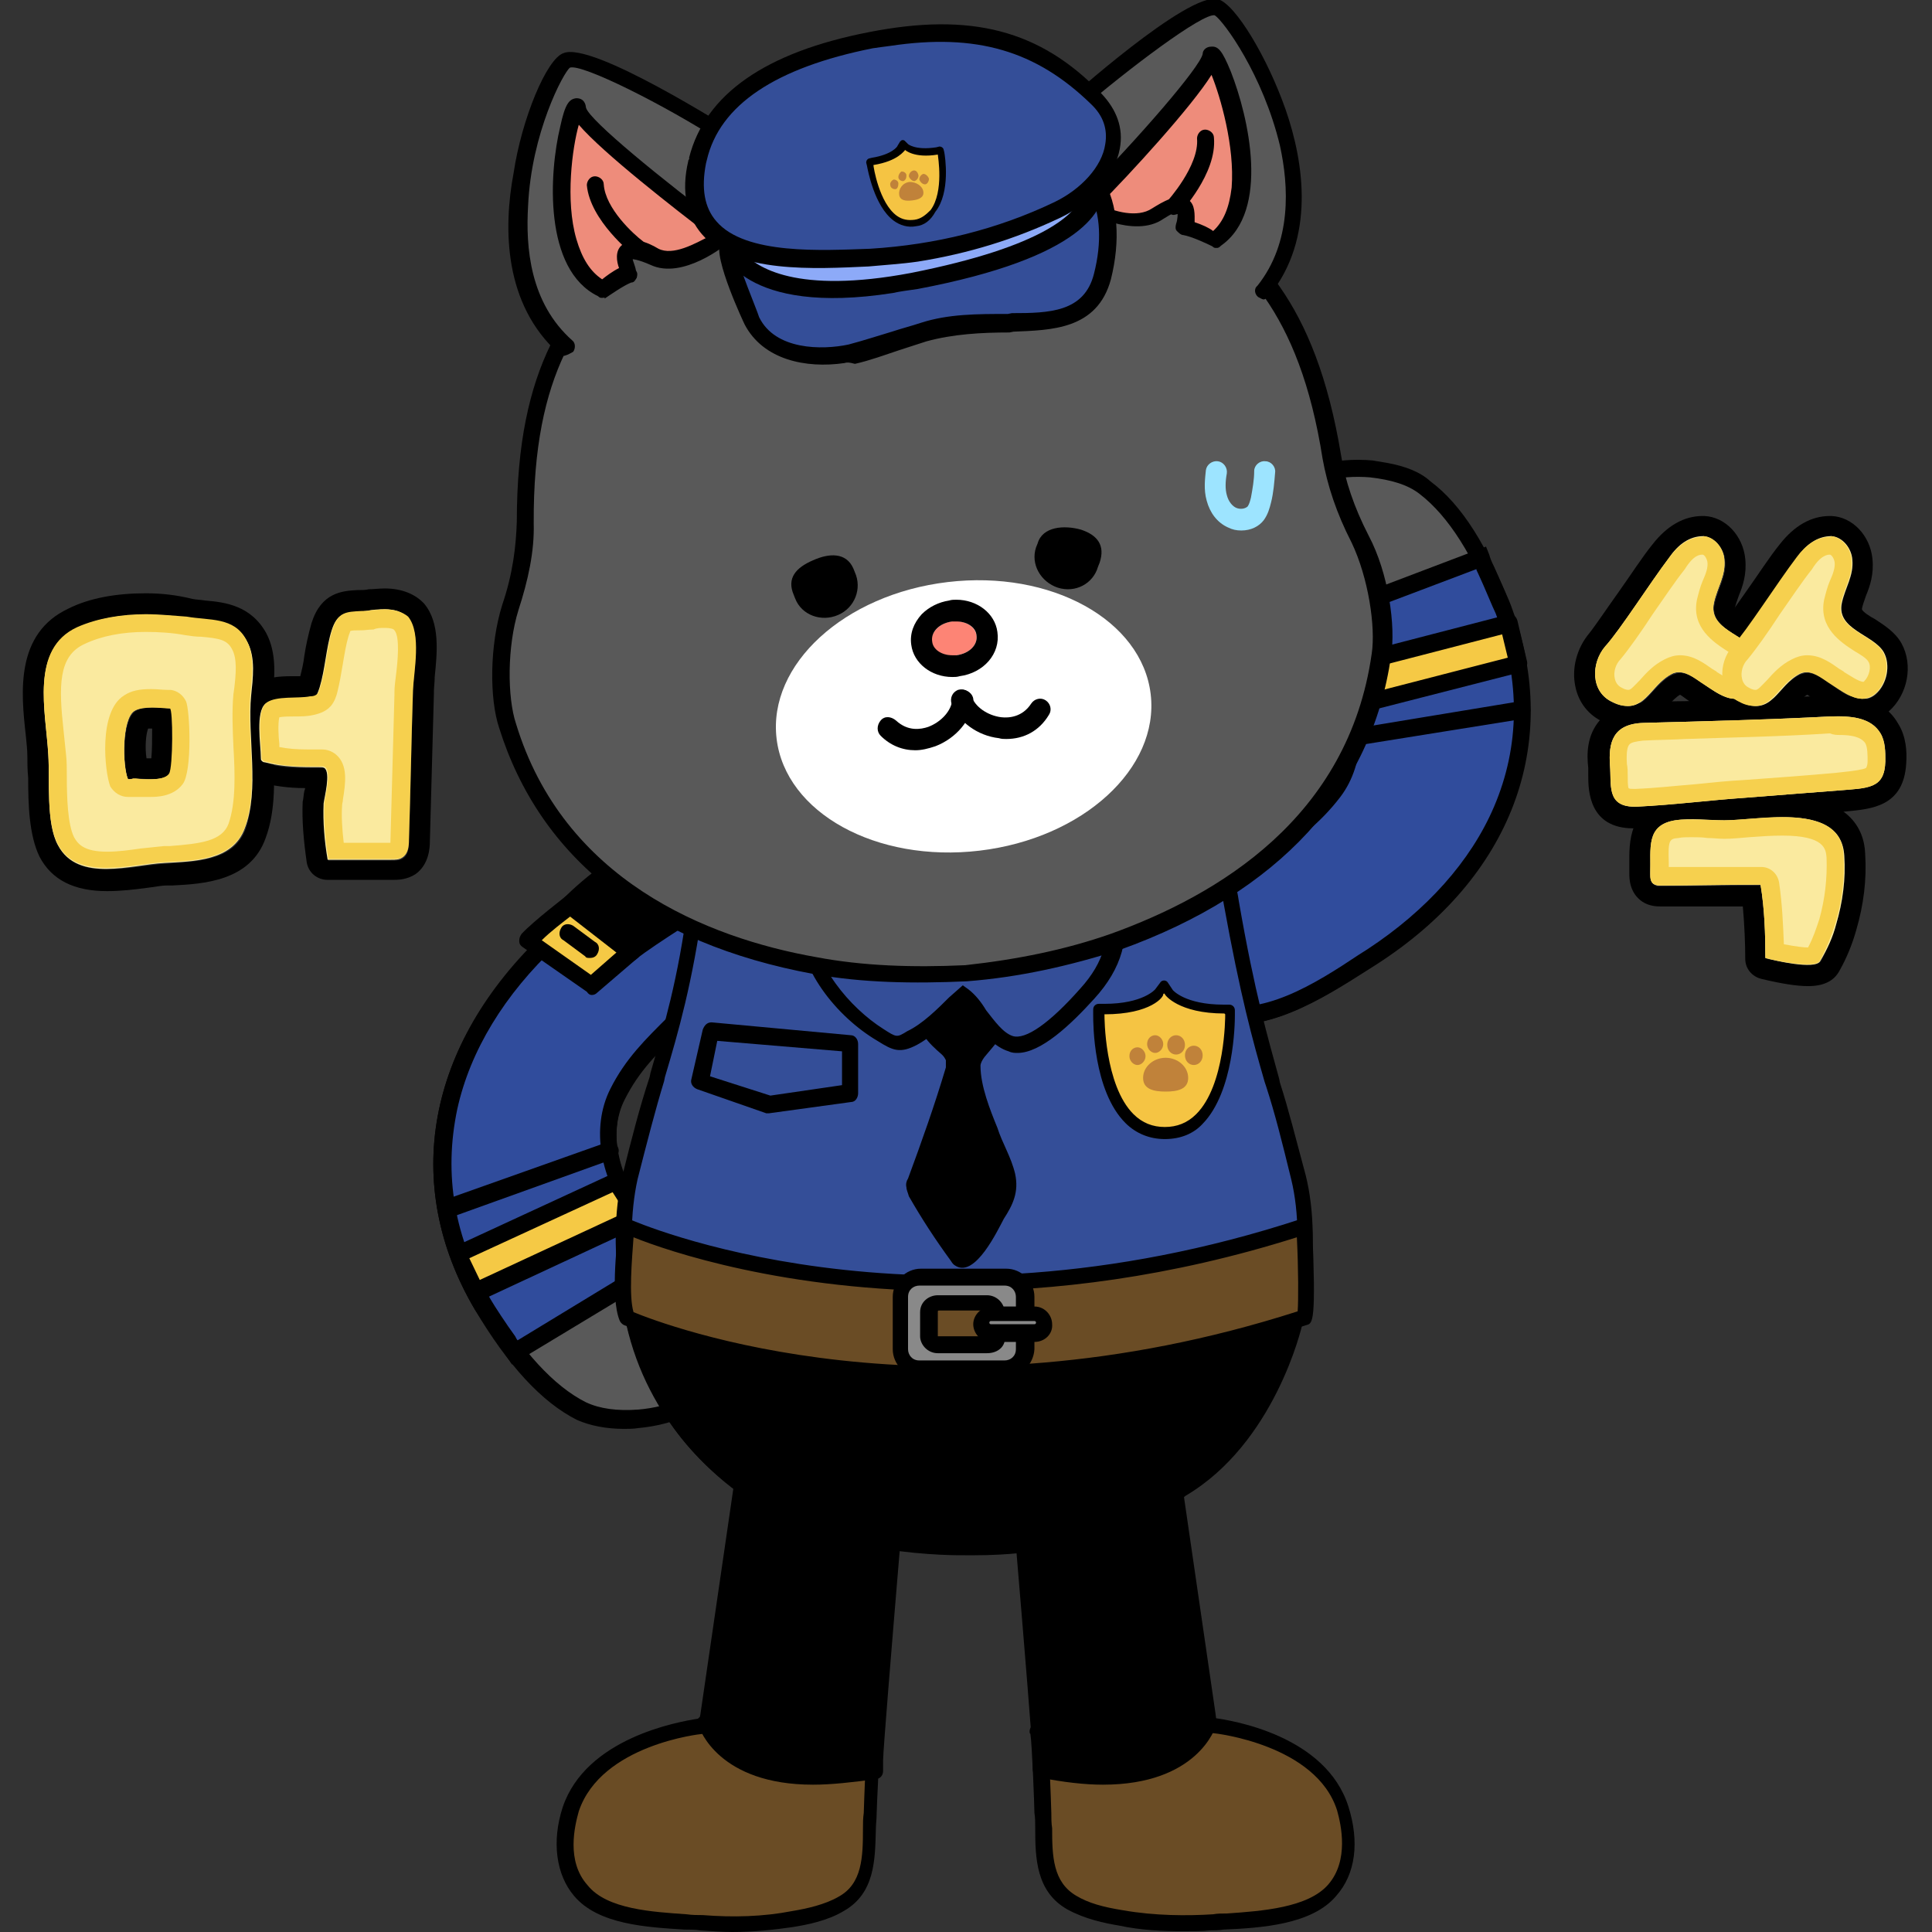 <?xml version="1.0" encoding="utf-8"?>
<!-- Generator: Adobe Illustrator 26.5.0, SVG Export Plug-In . SVG Version: 6.00 Build 0)  -->
<svg version="1.1" id="레이어_5" xmlns="http://www.w3.org/2000/svg" xmlns:xlink="http://www.w3.org/1999/xlink" x="0px"
	 y="0px" viewBox="0 0 240 240" style="enable-background:new 0 0 240 240;" xml:space="preserve">
<rect x="0" y="0" width="240" height="240" fill="#333333" stroke="none"/>
<g>
	<g>
		<path style="fill:#595959;" d="M89.2,106.8c-0.7-0.2-1.5-0.3-2.4-0.5c-7.1-0.9-13.7,5.9-18.5,10.4c-12.6,11.8-18.2,28.6-8.3,45.3
			c3,4.9,7.2,10.7,12.3,13.3c2.1,1.1,4.7,1.3,7.1,1.1c4.4-0.4,9.2-2.4,10.6-6.3c1.1-3-0.3-6.3-2.1-9c-2.4-3.6-5.8-6.5-8.5-10
			c-3.4-4.3-5-10.3-2.6-15.1c2.4-4.8,5.7-7.3,9.5-11.3c3.2-3.4,6.9-6.1,8-10.7C95.3,109.8,92.8,107.7,89.2,106.8z"/>
		<path d="M77.5,177.5c0.6,0,1.2,0,1.8-0.1c4.5-0.4,9.9-2.4,11.5-7c1.3-3.7-0.5-7.5-2.2-10c-1.5-2.1-3.2-4-4.9-5.9
			c-1.3-1.3-2.5-2.7-3.6-4.2c-3.5-4.5-4.5-10-2.5-13.9c1.8-3.6,4.1-5.8,6.8-8.4c0.8-0.8,1.6-1.6,2.6-2.6c0.6-0.7,1.3-1.3,1.8-1.8
			c2.6-2.6,5.4-5.3,6.4-9.3c1.1-4.3-0.9-7.4-5.7-8.6c-0.8-0.2-1.6-0.3-2.5-0.5c-7.2-0.9-13.7,5.3-18.5,9.8l-0.9,0.9
			C53,129.7,49.8,147.1,59,162.7c4.1,6.9,8.3,11.5,12.7,13.7C73.3,177.1,75.3,177.5,77.5,177.5z M85.6,107.4c0.4,0,0.7,0,1.1,0.1
			c0.8,0.1,1.6,0.3,2.2,0.4l0,0c4.8,1.3,4.7,4,4.2,5.9c-0.9,3.4-3.3,5.7-5.8,8.2c-0.7,0.6-1.3,1.3-1.9,1.9c-0.9,0.9-1.7,1.7-2.5,2.5
			c-2.8,2.8-5.3,5.2-7.2,9c-2.4,4.8-1.3,11.2,2.7,16.3c1.2,1.5,2.4,2.9,3.8,4.3c1.6,1.8,3.4,3.6,4.7,5.6c1.5,2.1,3,5.2,2,8
			c-1.3,3.6-5.9,5.2-9.6,5.5c-2.6,0.2-4.8-0.1-6.5-0.9c-4-2-8-6.4-11.8-12.8c-4.6-7.7-5.9-15.6-4.2-23.7c1.6-7.3,5.9-14.3,12.3-20.3
			l0.9-0.9C74.3,112.5,79.8,107.4,85.6,107.4z"/>
	</g>
	<g>
		<path style="fill:#304C9C;" d="M63.9,167.9c-0.7-1.1-3.4-4.8-4-5.9c-9.9-16.8-4.3-33.5,8.3-45.3c4.9-4.6,11.4-11.3,18.5-10.4
			c0.9,0.1,1.6,0.3,2.4,0.5c3.6,0.9,6.1,3,4.9,7.3c-1.2,4.6-4.8,7.3-8,10.7c-3.8,4-7.1,6.5-9.5,11.3s-0.8,10.8,2.6,15.1
			c1.3,1.7,2.8,3.3,4.4,4.9L63.9,167.9z"/>
		<path d="M63.6,169.5l21.7-13.1l-1.6-1.7c-1.3-1.3-2.5-2.7-3.6-4.2c-3.5-4.5-4.5-10-2.5-13.9c1.8-3.6,4.1-5.8,6.8-8.4
			c0.8-0.8,1.6-1.6,2.6-2.6c0.6-0.7,1.3-1.3,1.8-1.8c2.6-2.6,5.4-5.3,6.4-9.3c1.1-4.3-0.9-7.4-5.7-8.6c-0.8-0.2-1.6-0.3-2.5-0.5
			c-7.2-0.9-13.7,5.3-18.5,9.8l-0.9,0.9C53,129.7,49.8,147.1,59,162.7c0.5,0.8,2,3,3.1,4.6c0.4,0.5,0.7,1,0.9,1.3L63.6,169.5z
			 M81.9,155.8l-17.6,10.7c-0.1-0.1-0.2-0.3-0.3-0.5c-1.1-1.5-2.6-3.8-3-4.5c-4.6-7.7-5.9-15.6-4.2-23.7c1.6-7.3,5.9-14.3,12.3-20.3
			l0.9-0.9c4.7-4.5,10.6-10,16.8-9.2c0.8,0.1,1.6,0.3,2.2,0.4c4.8,1.3,4.7,4,4.2,5.9c-0.9,3.4-3.3,5.7-5.8,8.2
			c-0.7,0.6-1.3,1.3-1.9,1.9c-0.9,0.9-1.7,1.7-2.5,2.5c-2.8,2.8-5.3,5.2-7.2,9c-2.4,4.8-1.3,11.2,2.7,16.3
			C79.5,153.2,80.7,154.5,81.9,155.8z"/>
	</g>
	<g>
		<line style="fill:none;" x1="55.4" y1="150.3" x2="75.7" y2="143.1"/>
		<path d="M55.4,151.4c0.1,0,0.3,0,0.4-0.1l20.3-7.3c0.6-0.2,0.9-0.9,0.7-1.4c-0.2-0.6-0.9-0.9-1.4-0.7l-20.3,7.2
			c-0.6,0.2-0.9,0.9-0.7,1.4C54.5,151.1,55,151.4,55.4,151.4z"/>
	</g>
	<g>
		<g>
			<path style="fill:#F5C945;" d="M70.8,112.4c0,0-3.8,2.9-5.3,4.6l7.9,5.5l4.9-4.2L70.8,112.4z"/>
			<path d="M73.5,123.6c0.3,0,0.5-0.1,0.7-0.3l4.9-4.2c0.3-0.2,0.4-0.5,0.4-0.9s-0.2-0.7-0.4-0.9l-7.6-5.9c-0.4-0.3-0.9-0.3-1.3,0
				c-0.1,0.1-3.9,3-5.4,4.6c-0.2,0.3-0.3,0.5-0.3,0.9s0.2,0.6,0.5,0.8l7.9,5.5C73.1,123.5,73.3,123.6,73.5,123.6z M76.6,118.3
				l-3.2,2.8l-6.1-4.3c1.1-1.1,2.7-2.3,3.6-3L76.6,118.3z"/>
		</g>
		<g>
			<line style="fill:none;" x1="70.6" y1="116" x2="73.3" y2="117.9"/>
			<path d="M73.3,119c0.3,0,0.7-0.1,0.9-0.5c0.3-0.5,0.3-1.2-0.3-1.5l-2.7-2c-0.5-0.3-1.2-0.3-1.5,0.3c-0.3,0.5-0.3,1.2,0.3,1.5
				l2.7,2C72.8,119,73,119,73.3,119z"/>
		</g>
		<g>
			<path d="M70.8,112.4c0,0,5.9-6.1,10.5-6.8l7.3,5.9c0,0-8.2,5-10.3,6.8L70.8,112.4z"/>
			<path d="M78.4,119.4c0.3,0,0.5-0.1,0.7-0.3c1.9-1.6,10-6.6,10.1-6.7c0.3-0.2,0.5-0.5,0.5-0.9s-0.1-0.7-0.4-0.9l-7.3-5.9
				c-0.3-0.2-0.5-0.3-0.9-0.2c-4.9,0.8-10.9,6.9-11.1,7.1c-0.2,0.2-0.3,0.5-0.3,0.9s0.2,0.6,0.4,0.8l7.6,5.9
				C77.9,119.3,78.2,119.4,78.4,119.4z M86.7,111.4c-2.2,1.3-6.3,4-8.4,5.5l-5.9-4.6c1.7-1.6,5.4-4.8,8.5-5.5L86.7,111.4z"/>
		</g>
	</g>
	<g>
		<polygon style="fill:#F5C945;" points="57,155.8 76.6,146.7 79.2,151.1 59.1,160.5 		"/>
		<path d="M59.1,161.7c0.1,0,0.3-0.1,0.5-0.1l20.2-9.4c0.3-0.1,0.5-0.4,0.6-0.7c0.1-0.3,0.1-0.6-0.1-0.9l-2.6-4.4
			c-0.3-0.5-0.9-0.7-1.4-0.5l-19.7,9.1c-0.5,0.3-0.8,0.9-0.5,1.5l2.1,4.8c0.1,0.3,0.3,0.5,0.6,0.6C58.8,161.6,59,161.7,59.1,161.7z
			 M77.7,150.6l-18.1,8.4l-1.3-2.7l17.8-8.2L77.7,150.6z"/>
	</g>
</g>
<g>
	<g>
		<path style="fill:#595959;" d="M148,124.9c0.7,0.3,1.4,0.6,2.3,0.9c6.9,2.1,14.5-3.3,20.1-6.9c14.5-9.3,23.1-24.8,16.4-43.1
			c-2-5.4-5.1-11.8-9.7-15.3c-1.9-1.4-4.4-2.1-6.8-2.3c-4.4-0.4-9.5,0.7-11.5,4.2c-1.6,2.8-0.9,6.3,0.4,9.3
			c1.8,3.9,4.5,7.5,6.6,11.3c2.5,4.8,3.1,11-0.2,15.3c-3.2,4.3-7,6.2-11.4,9.4c-3.8,2.7-7.8,4.7-9.8,9.1
			C142.6,120.8,144.6,123.3,148,124.9z"/>
		<path d="M172.3,57.5c-0.6-0.1-1.2-0.2-1.8-0.3c-4.5-0.4-10.2,0.6-12.6,4.8c-1.9,3.4-0.8,7.4,0.4,10.2c1,2.3,2.4,4.5,3.7,6.7
			c1,1.5,2,3.1,2.8,4.7c2.6,5,2.6,10.6-0.1,14.1c-2.4,3.2-5.1,5-8.2,7.1c-0.9,0.6-1.9,1.3-3,2.1c-0.7,0.5-1.5,1-2.2,1.5
			c-3.1,2.1-6.3,4.2-8,8c-1.9,4-0.4,7.4,4.1,9.5c0.7,0.3,1.5,0.6,2.4,0.9c6.9,2.1,14.5-2.8,20-6.3l1.1-0.7
			c16.8-10.8,23-27.4,16.8-44.3c-2.8-7.5-6.1-12.8-10-15.7C176.4,58.6,174.5,57.9,172.3,57.5z M151.7,125c-0.4-0.1-0.7-0.1-1.1-0.3
			c-0.8-0.2-1.5-0.5-2.1-0.8l0,0c-4.5-2.1-3.9-4.7-3-6.6c1.5-3.2,4.3-5,7.2-7.1c0.8-0.5,1.5-1,2.2-1.5c1-0.8,2-1.4,2.9-2
			c3.3-2.2,6.1-4.2,8.7-7.6c3.2-4.2,3.3-10.7,0.3-16.5c-0.9-1.7-1.9-3.3-2.9-4.9c-1.3-2.1-2.7-4.2-3.6-6.4c-1-2.3-2-5.7-0.5-8.3
			c1.9-3.3,6.8-4,10.4-3.7c2.6,0.3,4.7,0.9,6.2,2.1c3.5,2.7,6.7,7.7,9.3,14.7c3.1,8.4,3,16.5-0.2,24c-2.9,6.8-8.4,12.9-15.7,17.7
			l-1.1,0.7C163.7,121.9,157.3,126,151.7,125z"/>
	</g>
	<g>
		<path style="fill:#304C9C;" d="M184,69.3c0.5,1.2,2.4,5.3,2.8,6.5c6.7,18.3-1.9,33.7-16.4,43.1c-5.6,3.7-13.3,9-20.1,6.9
			c-0.8-0.3-1.6-0.6-2.3-0.9c-3.4-1.6-5.4-4.1-3.5-8c2-4.3,6.1-6.3,9.8-9.1c4.4-3.2,8.2-5.1,11.4-9.4c3.2-4.3,2.7-10.5,0.2-15.3
			c-1-1.9-2.2-3.8-3.4-5.6L184,69.3z"/>
		<path d="M184.6,67.9l-23.7,9l1.2,2c1,1.5,2,3.1,2.8,4.7c2.6,5,2.6,10.6-0.1,14.1c-2.4,3.2-5.1,5-8.2,7.1c-0.9,0.6-1.9,1.3-3,2.1
			c-0.7,0.5-1.5,1-2.2,1.5c-3.1,2.1-6.3,4.2-8,8c-1.9,4-0.4,7.4,4.1,9.5c0.7,0.3,1.5,0.6,2.4,0.9c6.9,2.1,14.5-2.8,20-6.3l1.1-0.7
			c16.8-10.8,23-27.4,16.8-44.3c-0.3-0.9-1.4-3.3-2.2-5.1c-0.3-0.6-0.5-1.1-0.6-1.5L184.6,67.9z M164.1,78l19.3-7.3
			c0,0.1,0.1,0.3,0.2,0.5c0.8,1.7,1.8,4.2,2.2,5c3.1,8.4,3,16.5-0.2,24c-2.9,6.8-8.4,12.9-15.7,17.7l-1.1,0.7
			c-5.4,3.6-12.2,7.9-18.2,6c-0.8-0.2-1.5-0.5-2.1-0.8c-4.5-2.1-3.9-4.7-3-6.6c1.5-3.2,4.3-5,7.2-7.1c0.8-0.5,1.5-1,2.2-1.5
			c1-0.8,2-1.4,2.9-2c3.3-2.2,6.1-4.2,8.7-7.6c3.2-4.2,3.3-10.7,0.3-16.5C166,81,165.1,79.5,164.1,78z"/>
	</g>
	<g>
		<line style="fill:none;" x1="189.1" y1="88.2" x2="167.9" y2="91.6"/>
		<path d="M189.3,87.1c-0.1,0-0.3,0-0.4,0l-21.2,3.5c-0.6,0.1-1,0.7-0.9,1.2c0.1,0.6,0.7,1,1.2,0.9l21.2-3.4c0.6-0.1,1-0.7,0.9-1.2
			C190.1,87.6,189.7,87.2,189.3,87.1z"/>
	</g>
	<g>
		<polygon style="fill:#F5C945;" points="188.6,82.5 167.6,87.9 165.9,83.1 187.4,77.5 		"/>
		<path d="M187.6,76.4c-0.1,0-0.3,0-0.5,0L165.5,82c-0.3,0.1-0.5,0.3-0.7,0.5c-0.1,0.2-0.2,0.6,0,0.9l1.7,4.8
			c0.2,0.5,0.8,0.8,1.3,0.7l21.1-5.4c0.6-0.2,0.9-0.8,0.8-1.3l-1.2-5.1c-0.1-0.3-0.2-0.5-0.5-0.7C187.8,76.5,187.7,76.4,187.6,76.4z
			 M167.3,83.8l19.3-5l0.7,2.9l-19,4.9L167.3,83.8z"/>
	</g>
</g>
<g>
	<g>
		<path style="fill:#344E98;" d="M122,90.1c-9.1,0-17.6,1.3-17.6,1.3c-0.2,0-15.7,5.1-17.9,20.8c-1.4,10.3-3.2,16-4.9,22
			c-1.1,3.5-2.1,7.3-3.3,12.2c-1.9,8.4-0.5,21.8,7.1,31.6c7.3,9.2,19,14,34.4,14s27.1-4.7,34.4-14c7.7-9.8,9.2-23.2,7.1-31.6
			c-1.3-4.9-2.1-8.2-3.2-11.5c-1.6-5.4-3.2-10.6-5.2-22.7c-2.2-15.5-17.4-20.8-17.6-20.8C131.3,90.5,126.6,90.1,122,90.1z"/>
		<path d="M119.8,192.9c-15.8,0-27.6-4.8-35.2-14.3c-7.9-10-9.3-23.9-7.3-32.5c1.2-4.8,2.2-8.7,3.4-12.3l0.1-0.5
			c1.7-5.9,3.4-11.4,4.7-21.3c2.3-15.8,17.2-21.1,18.8-21.6l0,0c0.1,0,8.7-1.3,17.7-1.3c5.1,0,9.7,0.5,13.5,1.3l0,0
			c2.1,0.5,16.2,6.7,18.4,21.6c2,11.5,3.6,16.9,5,22l0.1,0.5c1.1,3.4,1.9,6.7,3.2,11.5c2.1,8.4,0.7,22.2-7.3,32.5
			C147.4,188,135.6,192.9,119.8,192.9z M104.6,92.3c-0.7,0.3-15,5.3-17.2,19.9c-1.4,10-3.1,15.9-4.8,21.6l-0.1,0.5
			c-1.1,3.6-2.1,7.5-3.3,12.2c-1.8,8.1-0.5,21.2,7,30.7c7.1,9,18.5,13.6,33.6,13.6c15.2,0,26.5-4.6,33.6-13.6c7.3-9.3,9-22.5,7-30.7
			c-1.2-4.9-2-8.1-3.1-11.5l-0.2-0.6c-1.5-5.2-3-10.6-5.1-22.2c-2.1-14.6-16.4-19.8-16.9-20c-3.6-0.8-8.1-1.2-13.1-1.2
			C113.5,91.1,105.3,92.2,104.6,92.3z"/>
	</g>
	<g>
		<path d="M78.7,164.3c0,0,19.2,7.5,43,6.6c0,0,16.6-0.7,24.3-2.8c0,0,14-3.2,15-3.8c0,0-3.3,14.5-14.1,20.8c0,0-9.6,7.5-26.9,7.1
			c0,0-16.8,0.3-26.9-7C92.9,185.1,81.7,178.2,78.7,164.3z"/>
		<path d="M121.1,193.2c-0.4,0-0.8,0-1.2,0c-0.7,0-17.2,0.3-27.4-7.2l-0.1-0.1c-3.5-2.4-11.9-9.3-14.6-21.4l-0.4-1.8l1.7,0.7
			c0.2,0.1,19.3,7.4,42.6,6.5c0.1,0,16.6-0.7,24-2.8c5.6-1.3,13.9-3.2,14.7-3.7l2-1.4l-0.6,2.4c-0.1,0.6-3.5,14.9-14.5,21.4
			C146.5,186.5,137.3,193.2,121.1,193.2z M119.9,191.2c16.7,0.3,26.2-6.9,26.3-6.9l0.1-0.1c8.1-4.7,11.9-14.4,13.1-18.3
			c-3.4,1-10,2.5-13.3,3.2c-7.7,2.1-23.8,2.8-24.4,2.8c-19.6,0.7-36.3-4.3-41.6-6.1c2.9,10.7,10.8,16.8,13.3,18.5
			c0.1,0.1,0.1,0.1,0.2,0.1l0,0C103.4,191.5,119.7,191.2,119.9,191.2z"/>
	</g>
</g>
<g>
	<g>
		<path style="fill:#6A4C25;" d="M162.1,163.8c-49,15.9-84.1,0-84.1,0c-1.3-2.8,0-11.3,0-11.3s35.1,16,84.1,0
			C162.1,152.4,162.6,163.6,162.1,163.8z"/>
		<path d="M118.3,171.7c-6.5,0-12.1-0.5-16.8-1.1c-14.8-2-23.6-5.9-24-6c-0.2-0.1-0.4-0.3-0.5-0.5c-1.3-3-0.2-11-0.1-11.9
			c0.1-0.3,0.3-0.6,0.5-0.7c0.3-0.1,0.6-0.1,0.9,0c0.3,0.1,35.3,15.7,83.4-0.1c0.3-0.1,0.6-0.1,0.9,0.1c0.3,0.2,0.4,0.5,0.4,0.8
			c0.5,11.9,0.1,12.1-0.7,12.3l0,0C145.6,170.1,130.6,171.7,118.3,171.7z M78.7,163c3.9,1.6,37.3,14.4,82.5-0.1
			c0.1-1.3,0.1-5.3-0.1-9.2c-15.8,5-30.3,6.7-42.5,6.7c-21.1,0-35.7-5-39.9-6.7C78.5,156.5,78.1,161,78.7,163z M162.1,163.8
			L162.1,163.8L162.1,163.8z"/>
	</g>
	<g>
		<path style="fill:#898989;" d="M125,158.7h-10.6c-1.3,0-2.4,1.1-2.4,2.4v6.5c0,1.3,1.1,2.4,2.4,2.4H125c1.3,0,2.4-1.1,2.4-2.4
			v-6.5C127.4,159.7,126.3,158.7,125,158.7z M124.1,165.8c0,0.7-0.5,1.1-1.3,1.1h-6.1c-0.7,0-1.3-0.5-1.3-1.1v-3
			c0-0.7,0.5-1.1,1.3-1.1h6.1c0.7,0,1.3,0.5,1.3,1.1V165.8z"/>
		<path d="M125,171.1h-10.6c-1.9,0-3.5-1.6-3.5-3.5v-6.5c0-1.9,1.6-3.5,3.5-3.5H125c1.9,0,3.5,1.6,3.5,3.5v6.5
			C128.4,169.5,126.8,171.1,125,171.1z M114.2,159.7c-0.7,0-1.4,0.5-1.4,1.4v6.5c0,0.7,0.5,1.4,1.4,1.4h10.6c0.7,0,1.4-0.5,1.4-1.4
			v-6.5c0-0.7-0.5-1.4-1.4-1.4H114.2L114.2,159.7z M122.6,168.1h-6.1c-1.3,0-2.2-1.1-2.2-2.1v-3c0-1.3,1.1-2.1,2.2-2.1h6.1
			c1.3,0,2.2,1.1,2.2,2.1v3C125,167.1,124.1,168.1,122.6,168.1z M116.7,162.8c-0.2,0-0.2,0-0.2,0.2v3h0.2h6.1c0.2,0,0.2,0,0.2-0.2
			v-3h-0.2H116.7z"/>
	</g>
	<g>
		<path style="fill:#898989;" d="M128.5,165.7h-5.4c-0.7,0-1.3-0.5-1.3-1.3l0,0c0-0.7,0.5-1.3,1.3-1.3h5.4c0.7,0,1.3,0.5,1.3,1.3
			l0,0C129.8,165.1,129.3,165.7,128.5,165.7z"/>
		<path d="M128.5,166.7h-5.4c-1.3,0-2.2-1.1-2.2-2.2c0-1.2,1.1-2.2,2.2-2.2h5.4c1.3,0,2.2,1.1,2.2,2.2
			C130.8,165.7,129.8,166.7,128.5,166.7z M123.1,164.1c-0.2,0-0.2,0.2-0.2,0.2c0,0.2,0.2,0.2,0.2,0.2h5.4c0.2,0,0.2-0.2,0.2-0.2
			c0-0.2-0.2-0.2-0.2-0.2H123.1z"/>
	</g>
</g>
<g>
	<path d="M117,131c0.2,0.2,0.3,0.3,0.5,0.7c0,0.3,0,0.5,0,0.9c-1.4,4.7-3,9.2-4.7,13.8c-0.2,0.3-0.3,0.7-0.2,1.1
		c0,0.3,0.2,0.7,0.3,1.1c1.6,2.8,3.3,5.4,5.2,8c0.2,0.3,0.3,0.5,0.7,0.7c2.4,1.3,5.1-4.4,5.9-5.9c1.1-1.7,1.9-3.3,1.4-5.6
		c-0.5-2.1-1.6-3.8-2.2-5.7c-0.9-2.2-2.1-5.2-2.1-7.7c0-0.3,0.2-0.7,0.5-1.1c0.9-1.1,1.9-2.1,2.4-3.3c0.5-1.3,1.1-2.8,0.5-4
		c-1.3-3.3-5.7-3.3-7.9-1.1c-0.9,0.9-1.7,2.1-2.4,3.2C113.5,127.9,115.4,129.6,117,131z"/>
	<g>
		<path style="fill:#344E98;" d="M100.2,114.3c0,5.6,4.7,11.3,9.2,14c1.7,1.1,2.1,1.4,4,0.5c2.2-1.1,4.6-3.3,6.3-5.1
			c1.9,1.4,3.7,5.2,5.9,5.9c3.2,0.9,7.7-4.4,9.4-6.3c2.6-3,4.4-6.6,3.2-10.6c-2.8-8-11.9-11.3-19.7-11c-5.7,0.3-13.1,2.8-16.6,7.5
			C100.8,110.8,100.2,112.5,100.2,114.3z"/>
		<path d="M126.4,130.8c-0.3,0-0.7,0-1.1-0.2c-1.7-0.5-3.2-2.2-4.4-3.8c-0.5-0.5-0.9-1.3-1.3-1.6c-1.6,1.6-3.7,3.5-5.7,4.6
			c-2.1,1.1-3,0.7-4.9-0.5c-5.1-3-10-9.1-9.8-15l0,0c0-2.1,0.7-4,1.9-5.7c3.7-5.1,11.3-7.5,17.3-7.9c8.2-0.3,17.8,3.2,20.8,11.7
			c1.3,3.8,0.2,7.9-3.3,11.7C133,127.3,129.3,130.8,126.4,130.8z M119.6,122.4l0.7,0.5c0.9,0.7,1.6,1.6,2.2,2.6
			c1.1,1.4,2.1,2.8,3.3,3.2c1.6,0.5,4.6-1.6,8.4-5.9c3-3.3,3.8-6.6,2.8-9.6c-2.6-7.5-11.2-10.5-18.7-10.1c-5.4,0.2-12.4,2.4-15.7,7
			c-1.1,1.4-1.4,2.8-1.6,4.6c0,5.1,4.6,10.5,8.7,13.1c1.7,1.1,1.7,1.1,3,0.3c1.9-0.9,3.8-2.8,5.2-4.2L119.6,122.4z"/>
	</g>
</g>
<g>
	<g>
		<path style="fill:#595959;" d="M168.7,67.1c-1.6-3.2-3-6.6-3.5-10.2c-3.1-19.3-10.8-25.7-19.1-31.4c-10.7-7.4-26-5.7-32.1-4.6
			c-1.4,0.3-2.6,0.4-4,0.3c-6.1,0.2-21.5,0.7-30.9,9.6c-7.3,6.9-13.9,14.5-13.8,34.1c0,3.7-0.7,7.2-1.8,10.7
			c-1.5,4.7-1.4,11.2-0.4,14.6c5.4,17.4,20.3,26.6,38.3,29.8c6,1.1,12.4,1.5,18.6,1c6.2-0.7,12.4-1.9,18.2-3.9
			c17.2-6.1,30.4-17.5,33-35.6C171.8,77.8,170.8,71.4,168.7,67.1z"/>
		<path d="M120.1,121.9c-6.6,0.3-13,0.2-19-0.9c-20.6-3.8-34-14.3-39.1-30.6c-1.2-3.6-1.2-10.2,0.4-15.3c1.3-3.8,1.7-7.2,1.8-10.3
			c0-19.6,6.4-27.3,14.2-34.8c6.8-6.5,17.4-9.8,31.8-10.1c1.2-0.1,2.6-0.2,3.8-0.3c14-2,25.2-0.4,33,4.9
			c8.9,6.1,16.4,12.7,19.6,32.1c0.5,3.1,1.6,6.4,3.4,9.9c2.5,4.7,3.4,11.3,2.8,15c-2.4,16.8-13.9,29.4-33.7,36.5
			C132.8,120,126.6,121.4,120.1,121.9z M104.5,22.5c-11,0.9-19.3,4-24.8,9.1C72.2,38.8,66.2,46.1,66.3,65c0.1,3.5-0.7,7.1-1.9,10.8
			C63,80.3,63,86.6,64.1,89.9c5.9,19.4,23.7,26.6,37.3,29c5.8,1.1,12,1.3,18.5,1c6.4-0.7,12.4-1.9,18.1-3.9
			c13.3-4.8,29.5-14.4,32.4-34.8c0.5-3.3-0.4-9.4-2.5-13.8l0,0c-1.9-3.7-3-7.1-3.6-10.4c-2.9-18.5-10.2-24.9-18.6-30.7
			c-7.2-5-17.9-6.4-31.3-4.5c-1.4,0.3-2.7,0.4-4.1,0.3C108,22.3,106.2,22.4,104.5,22.5z"/>
	</g>
	<g>
		<path style="fill:#595959;" d="M101.8,25.9c0,0-7-5.9-11.8-8.9S72.4,6.5,70,7.6c-2.4,1.1-12.2,24.6-0.1,35.6"/>
		<path d="M70.1,44.2c-0.3,0-0.5-0.2-0.7-0.3c-6.8-6.1-6.9-15.5-5.6-22.4c1-6.7,4.1-14.2,6.2-14.9c3.6-1.5,20.7,9.5,20.9,9.5
			c4.8,3.1,11.6,8.7,11.8,9c0.4,0.3,0.4,1,0.1,1.4s-1,0.4-1.4,0.1c0,0-7-5.9-11.6-8.9c-7.3-4.7-17.5-9.8-19-9.3
			c-0.8,0.6-4.8,8.1-5.2,17.2c-0.3,5.1,0.2,12,5.5,16.7c0.4,0.3,0.4,1,0.1,1.4C70.5,44.1,70.4,44.1,70.1,44.2z"/>
	</g>
	<g>
		<path style="fill:#EE8C7B;" d="M89.8,29.1c0,0-17.3-13-18.1-15.7c-0.7-2.7-5.5,18.3,3.1,22.3c0,0,2.1-1.6,3.5-2c0,0-2.3-4.7,3-2.2
			C85,33.4,89.8,29.1,89.8,29.1z"/>
		<path d="M74.8,37c-0.2,0-0.3,0-0.5-0.2c-6.8-3.3-6.1-15.3-4.7-21.1c0.6-2.8,1.1-3.4,2-3.5c0.5,0,1.1,0.2,1.2,1.2
			c0.5,1.6,9.3,8.8,17.7,15.1c0.2,0.2,0.4,0.5,0.4,0.8c0,0.3-0.1,0.7-0.5,0.9c-0.2,0.2-5.6,4.6-9.6,2.7c-1.6-0.7-2.2-0.7-2.2-0.7
			c0,0.2,0.3,0.8,0.4,1.4c0.2,0.3,0.2,0.5,0.1,0.9c-0.2,0.3-0.3,0.6-0.7,0.6c-1,0.4-2.7,1.6-3.3,2C75.2,36.9,75,37,74.8,37z
			 M71.9,15.5c-0.8,2.8-1.7,9.4-0.3,14.2c0.7,2.4,1.7,4,3.2,5c0.5-0.4,1.3-1,2.1-1.4c-0.3-0.8-0.5-2.1,0.3-2.8
			c1.2-1.2,3.1-0.5,4.6,0.4c1.8,0.9,4.5-0.6,6.4-1.6C83.8,25.9,75,19.1,71.9,15.5z"/>
	</g>
	<g>
		<path style="fill:#EE8C7B;" d="M79.3,31c0,0-5-4-5.3-8"/>
		<path d="M79.4,32c-0.2,0-0.5-0.2-0.7-0.3c-0.2-0.2-5.4-4.3-5.8-8.7c0-0.5,0.4-1.1,1-1.1c0.5,0,1.1,0.4,1.1,1
			c0.2,3,3.7,6.2,4.9,7.1c0.4,0.3,0.6,1,0.1,1.4C79.9,31.9,79.7,32,79.4,32z"/>
	</g>
	<g>
		<path style="fill:#595959;" d="M122.7,24.2c0,0,5.9-7,10.2-10.6s15.8-13.2,18.3-12.5s16,22.3,5.8,35.1"/>
		<path d="M157,37.2c-0.2,0-0.5-0.2-0.7-0.3c-0.4-0.3-0.6-1-0.1-1.4c4.3-5.4,3.9-12.4,2.8-17.4c-2.1-8.8-7-15.5-8.1-16.2
			c-1.5-0.3-10.7,6.6-17.2,12.2c-4.1,3.6-10,10.4-10,10.6c-0.3,0.4-1,0.4-1.4,0.1c-0.4-0.3-0.4-1-0.1-1.4c0.3-0.4,6.1-7,10.2-10.8
			c0,0,15.2-13.7,18.9-12.7c2.2,0.6,6.2,7.4,8.4,13.7c2.3,6.6,3.7,16-2,23.1C157.5,37,157.1,37.2,157,37.2z"/>
	</g>
	<g>
		<path style="fill:#EE8C7B;" d="M135,25.5c0,0,15-15.6,15.3-18.4c0.3-2.8,8.4,17.2,0.6,22.5c0,0-2.3-1.2-3.8-1.4c0,0,1.5-5-3.3-1.7
			C140.6,28.9,135,25.5,135,25.5z"/>
		<path d="M151.1,30.8c-0.2,0-0.3,0-0.5-0.2c-0.6-0.3-2.5-1.2-3.6-1.4c-0.3,0-0.6-0.3-0.8-0.5s-0.2-0.5-0.1-0.9
			c0.2-0.5,0.2-1.3,0.2-1.6c0,0-0.7,0.3-1.8,1c-3.6,2.5-9.7-0.9-9.9-1.1c-0.2-0.2-0.4-0.5-0.6-0.8c-0.2-0.3,0.1-0.7,0.3-0.9
			c7.3-7.4,14.8-16.1,15.1-17.7c0-0.5,0.5-0.9,1-0.9c0.9-0.1,1.4,0.4,2.5,3.1c2.2,5.6,4.9,17.3-1.2,21.6
			C151.4,30.8,151.3,30.8,151.1,30.8z M148.4,27.6c0.9,0.3,1.8,0.7,2.3,1.1c1.3-1.2,2-2.9,2.3-5.4c0.4-5.1-1.4-11.3-2.5-14
			c-2.5,4-10.2,12.4-13.9,16.1c1.8,0.9,4.7,1.7,6.5,0.5c1.3-0.8,3.2-2,4.5-1.1C148.5,25.4,148.4,26.7,148.4,27.6z"/>
	</g>
	<g>
		<path style="fill:#EE8C7B;" d="M145.8,25.6c0,0,4.3-4.7,4-8.7"/>
		<path d="M145.8,26.7c-0.3,0-0.5-0.2-0.7-0.3c-0.4-0.3-0.4-1-0.1-1.4c0,0,4-4.4,3.7-7.8c0-0.5,0.4-1.1,1-1.1l0,0
			c0.5,0,1.1,0.4,1.1,1c0.4,4.5-4.2,9.3-4.3,9.5C146.4,26.5,146,26.7,145.8,26.7z"/>
	</g>
	<g>
		<path style="fill:#595959;" d="M120.3,27c3.2,0.5,8.8-6.3,4.3-9.8c-4.4-3.5-7.6,3.9-7.6,3.9s0.6-10-6.1-9
			c-6.7,1.1-3.7,8.7-3.7,8.7s-1.4-4.3-5.2-3.4c-7.4,1.9-4.3,9.8,1.4,11.1"/>
		<path d="M103.7,29.6c-0.2,0-0.2,0-0.3,0c-3.8-1-6.6-4.2-6.8-7.5c0.1-1.3,0.5-4.4,5.2-5.6c1.4-0.3,2.6,0,3.6,0.6
			c0.1-1.1,0.2-2.1,0.8-3c0.9-1.5,2.5-2.4,4.5-2.8c1.9-0.4,3.5,0,4.7,1.2c1.5,1.3,2.2,3.5,2.6,5.4c0.8-0.9,2-1.9,3.3-2.4
			c1-0.3,2.4-0.2,4.1,1.1c2,1.6,2.6,4.2,1.6,6.7c-1.2,2.7-4.1,5.2-6.6,4.9c-0.5-0.2-0.9-0.7-0.8-1.2c0.2-0.5,0.7-0.9,1.2-0.8
			c1.3,0.2,3.4-1.3,4.4-3.7c0.6-1.3,0.8-2.8-0.9-4.3c-0.8-0.7-1.7-0.9-2.3-0.7c-1.7,0.5-3.3,3-3.7,4.1c-0.2,0.5-0.7,0.8-1.2,0.6
			c-0.5-0.2-0.9-0.7-0.8-1.2c0.1-1.4-0.1-5.4-2-7.2c-0.8-0.7-1.7-0.9-3-0.6c-1.4,0.3-2.4,0.7-3,1.8c-0.9,1.7-0.4,4.1,0.1,5.2
			c0,0.2,0,0.2,0.2,0.3c0.2,0.5-0.1,1.1-0.6,1.3c-0.5,0.2-1.1-0.1-1.3-0.6l0-0.2c-0.3-0.7-1.5-3.2-3.7-2.5c-2.4,0.5-3.7,1.9-3.6,3.6
			c0,2.1,2,4.7,5,5.4c0.5,0.2,0.9,0.7,0.8,1.3C104.5,29.2,104,29.5,103.7,29.6z"/>
	</g>
	
		<ellipse transform="matrix(0.993 -0.118 0.118 0.993 -9.658 14.737)" style="fill:#FFFFFF;" cx="119.7" cy="89" rx="23.4" ry="16.8"/>
	<g>
		<path style="fill-rule:evenodd;clip-rule:evenodd;fill:#FD8475;" d="M118.2,77.2c1.5-0.2,2.9,0.5,3.1,1.7c0.2,1.2-0.9,2.3-2.5,2.5
			c-1.5,0.2-2.9-0.5-3.1-1.7C115.6,78.6,116.7,77.4,118.2,77.2z"/>
		<path d="M118.8,77.2c1.3,0,2.4,0.7,2.5,1.7c0.2,1.2-0.9,2.3-2.5,2.5c-0.2,0-0.4,0-0.5,0c-1.3,0-2.4-0.7-2.5-1.7
			c-0.2-1.2,0.9-2.3,2.5-2.5C118.4,77.2,118.6,77.2,118.8,77.2 M118.8,74.5c-0.3,0-0.6,0-0.9,0.1c-1.3,0.2-2.5,0.8-3.4,1.7
			c-1,1.1-1.5,2.4-1.3,3.8c0.3,2.3,2.5,4,5.1,4c0.3,0,0.6,0,0.9-0.1c3-0.4,5.1-2.8,4.7-5.5C123.6,76.2,121.4,74.5,118.8,74.5
			L118.8,74.5z"/>
	</g>
	<g>
		<g>
			<path style="fill-rule:evenodd;clip-rule:evenodd;" d="M131.4,73L131.4,73c-2.1-0.7-3.4-2.9-2.7-5l0.2-0.5
				c0.6-2.1,3.3-2.3,5.4-1.7c2.1,0.7,3,2,2.3,4.1l-0.2,0.5C135.8,72.5,133.6,73.7,131.4,73"/>
		</g>
	</g>
	<g>
		<g>
			<path style="fill-rule:evenodd;clip-rule:evenodd;" d="M104.1,76.4L104.1,76.4c2.1-0.9,3-3.3,2.1-5.3l-0.2-0.5c-0.9-2-3-1.9-5-1
				c-2.1,0.9-3.3,2.2-2.4,4.3l0.2,0.5C99.6,76.4,102,77.3,104.1,76.4"/>
		</g>
	</g>
	<g>
		<path d="M113.7,93.2c-1.6,0-3.1-0.6-4.3-1.8c-0.5-0.5-0.5-1.3,0-1.9s1.3-0.5,1.9,0c1.5,1.4,3.1,1.1,4,0.8c1.6-0.6,2.9-2,3-3.4
			c0.1-0.7,0.7-1.3,1.4-1.2c0.7,0.1,1.3,0.7,1.2,1.4c-0.2,2.3-2.1,4.6-4.7,5.6C115.3,93,114.5,93.2,113.7,93.2z"/>
	</g>
	<g>
		<path d="M125,91.8c-0.3,0-0.6,0-0.9-0.1c-2.7-0.3-5.1-2.1-5.9-4.3c-0.2-0.7,0.1-1.4,0.8-1.7c0.7-0.2,1.4,0.1,1.7,0.8
			c0.4,1.3,2,2.4,3.7,2.6c0.9,0.1,2.6,0,3.7-1.7c0.4-0.6,1.2-0.8,1.8-0.4c0.6,0.4,0.8,1.2,0.4,1.8C129.1,90.8,127.2,91.8,125,91.8z"
			/>
	</g>
	<path style="fill:#9DE4FF;" d="M154.2,65.9c-0.6,0-1.1-0.1-1.7-0.4c-1.3-0.6-2.2-1.8-2.6-3.3c-0.4-1.4-0.2-2.8-0.1-3.8
		c0.1-0.7,0.8-1.2,1.5-1.1c0.7,0.1,1.2,0.8,1.1,1.5c-0.2,1.1-0.2,2,0,2.7c0.2,0.8,0.7,1.4,1.2,1.6c0.5,0.2,1.1,0.1,1.4-0.2
		c0.2-0.3,0.3-0.7,0.4-1.1c0.2-1.1,0.4-2.2,0.4-3.3c0-0.7,0.7-1.3,1.4-1.2c0.7,0,1.3,0.7,1.2,1.4c-0.1,1.2-0.2,2.5-0.5,3.7
		c-0.2,0.8-0.4,1.5-0.9,2.2C156.4,65.4,155.4,65.9,154.2,65.9z"/>
</g>
<g>
	<g>
		<path d="M18.1,76.3c1.8,0,3.6,0.2,5.2,0.5c2.8,0.5,5.8,0,7.4,2.9c1,2,0.7,4.6,0.5,6.7c-0.5,5.1,1,11.7-0.7,16.6
			c-1.5,4.1-6.4,4-10,4.3c-2,0.1-4.7,0.7-7.2,0.7c-2.5,0-4.8-0.6-6-2.9c-1.4-2.7-1-8.2-1.2-11.2c-0.3-5.5-2.3-13.1,3.6-15.8
			C12.1,76.8,15.2,76.3,18.1,76.3 M15.9,96.8c0.2,0,0.5-0.1,0.8-0.1c0.1,0,0.3,0,0.4,0c0.5,0,1.1,0.1,1.7,0.1c1,0,1.9-0.1,2.4-0.7
			c0.5-0.7,0.5-8.1,0.1-8.1c-0.6,0-1.4-0.1-2.2-0.1c-0.8,0-1.7,0.1-2.2,0.4C15.1,89.3,15.3,95.2,15.9,96.8 M18.1,73.7
			c-3.7,0-7,0.6-9.6,1.9c-6.6,3.1-5.9,10.4-5.3,15.7c0.1,1,0.2,1.9,0.2,2.7c0,0.7,0,1.6,0.1,2.6c0,3.3,0.1,7.1,1.4,9.8
			c1.5,2.9,4.3,4.3,8.4,4.3c1.7,0,3.4-0.2,4.9-0.4c0.9-0.1,1.8-0.3,2.5-0.3l0.7,0c3.8-0.2,9.7-0.5,11.6-5.9
			c1.3-3.5,1.1-7.5,0.9-11.4c-0.1-2.1-0.2-4.1,0-5.9l0-0.5c0.2-2.2,0.5-5.1-0.8-7.6c-1.9-3.5-5.2-3.9-7.6-4.1
			c-0.6-0.1-1.1-0.1-1.6-0.2C21.9,73.9,20,73.7,18.1,73.7L18.1,73.7z M18.4,90.5c0.1,0,0.3,0,0.5,0c0,1.2,0,2.7-0.1,3.7c0,0,0,0,0,0
			c-0.2,0-0.4,0-0.6,0C18,92.9,18.1,91.3,18.4,90.5L18.4,90.5z"/>
		<path d="M47.8,75.7c1.1,0,2.2,0.2,2.9,1.1c1.7,2,0.6,6.8,0.6,9.2c-0.2,6.2-0.3,12.4-0.5,18.6c0,0.7-0.1,1.6-0.7,2
			c-0.4,0.3-0.8,0.3-1.3,0.3c0,0-0.1,0-0.1,0c-2.6,0-5.3,0-7.9,0c-0.4-2.3-0.6-4.7-0.5-7c0-0.8,0.8-3.8,0.1-4.4
			c-0.1-0.1-0.2-0.1-0.4-0.1c0,0-0.1,0-0.1,0c-0.6,0-1.1,0-1.7,0c-1.8,0-3.5-0.1-5.2-0.6c-0.1,0-0.3-0.1-0.4-0.2
			c-0.1-0.1-0.1-0.3-0.1-0.4c0-1.6-0.7-5.7,0.6-6.7c1.2-0.9,3.9-0.4,5.4-0.8c0.3-0.1,0.7-0.2,1-0.4c0.2-0.2,0.3-0.5,0.3-0.8
			c0.6-2.3,0.8-4.9,1.5-7.1c0.7-2.1,1.6-2.1,3.6-2.3c0.4,0,0.8-0.1,1.3-0.1C46.7,75.8,47.2,75.7,47.8,75.7 M47.8,73.1
			c-0.7,0-1.4,0.1-2,0.1c-0.4,0.1-0.8,0.1-1.2,0.1l-0.2,0c-1.9,0.1-4.5,0.3-5.7,4.1c-0.4,1.4-0.7,2.8-0.9,4.1
			c-0.1,0.9-0.3,1.7-0.5,2.5c-0.3,0-0.7,0-1,0c-1.6,0-3.5,0.1-4.9,1.2c-2.1,1.6-1.8,4.9-1.6,7.5c0,0.5,0.1,1,0.1,1.3
			c0,0.3,0,1.2,0.7,2.1c0.6,0.8,1.5,1,1.7,1.1c1.6,0.4,3.4,0.7,5.6,0.7c0,0.2-0.1,0.3-0.1,0.4c-0.1,0.5-0.1,0.9-0.2,1.3
			c-0.1,2.3,0.1,4.7,0.5,7.5c0.2,1.3,1.3,2.2,2.6,2.2l4,0l4,0l0.1,0c0.6,0,1.7,0,2.8-0.7c1.7-1.2,1.8-3.3,1.8-4.1l0.5-18.3l0-0.3
			c0-0.5,0.1-1.1,0.1-1.8c0.3-3,0.7-6.7-1.3-9.1C51.6,73.8,49.9,73.1,47.8,73.1L47.8,73.1z"/>
		<g>
			<path style="fill:#FAEA9F;" d="M31.2,86.4c0.2-2.1,0.6-4.7-0.5-6.7c-1.5-2.9-4.6-2.4-7.4-2.9c-4.3-0.7-9.7-0.7-13.7,1.2
				c-5.9,2.7-3.9,10.4-3.6,15.8c0.2,3.1-0.3,8.5,1.2,11.2c2.5,4.7,9.2,2.4,13.2,2.2c3.6-0.2,8.5-0.2,10-4.3
				C32.3,98.1,30.7,91.5,31.2,86.4z M17.1,96.8c-0.4,0-0.9,0-1.2,0c-0.7-1.6-0.8-7.5,0.8-8.5c1.1-0.7,3.3-0.4,4.5-0.3
				c0.4,0,0.4,7.4-0.1,8.1C20.4,97,18.5,96.8,17.1,96.8z"/>
			<path style="fill:#F6D04E;" d="M18.1,78.5c1.6,0,3.3,0.1,4.9,0.4c0.7,0.1,1.3,0.2,2,0.2c2.3,0.2,3.2,0.4,3.8,1.5
				c0.7,1.2,0.5,3.2,0.3,4.9L29,86.2c-0.2,2.1-0.1,4.4,0,6.6c0.2,3.4,0.3,6.9-0.6,9.5c-0.8,2.2-3.5,2.5-7.3,2.8l-0.7,0
				c-0.9,0.1-1.9,0.2-2.9,0.3c-1.4,0.2-2.8,0.4-4.2,0.4c-2.8,0-3.6-0.9-4.1-1.8c-0.8-1.6-0.9-5-0.9-7.5c0-1,0-2-0.1-2.8
				c-0.1-0.9-0.2-1.9-0.3-2.9c-0.6-5.5-0.7-9.3,2.6-10.8C12.6,79,15.2,78.5,18.1,78.5 M15.9,99c0.1,0,0.3,0,0.4,0c0,0,0.1,0,0.3,0
				c0.1,0,0.2,0,0.3,0l0.5,0c0.4,0,0.8,0,1.2,0c0.8,0,2.9,0,4.1-1.6c1.2-1.6,0.9-9.2,0.4-10.3c-0.4-0.8-1.1-1.3-1.9-1.4l-0.4,0
				c-0.6,0-1.3-0.1-2-0.1c-1.5,0-2.5,0.2-3.4,0.8c-3.2,2-2.4,9.5-1.7,11.3C14.2,98.5,15,99,15.9,99 M18.1,76.3c-3,0-6,0.5-8.5,1.6
				c-5.9,2.7-3.9,10.4-3.6,15.8c0.2,3.1-0.3,8.5,1.2,11.2c1.2,2.3,3.5,2.9,6,2.9c2.5,0,5.2-0.6,7.2-0.7c3.6-0.2,8.5-0.2,10-4.3
				c1.8-4.9,0.2-11.5,0.7-16.6c0.2-2.1,0.6-4.7-0.5-6.7c-1.5-2.9-4.6-2.4-7.4-2.9C21.7,76.5,19.9,76.3,18.1,76.3L18.1,76.3z
				 M15.9,96.8c-0.7-1.6-0.8-7.5,0.8-8.5c0.5-0.3,1.4-0.4,2.2-0.4c0.8,0,1.7,0.1,2.2,0.1c0.4,0,0.4,7.4-0.1,8.1
				c-0.4,0.6-1.4,0.7-2.4,0.7c-0.6,0-1.1,0-1.7-0.1c-0.1,0-0.3,0-0.4,0C16.4,96.8,16.1,96.8,15.9,96.8L15.9,96.8z"/>
		</g>
		<g>
			<path style="fill:#FAEA9F;" d="M44.8,76c-1.9,0.1-2.9,0.1-3.6,2.3c-0.7,2.2-0.8,4.8-1.5,7.1c-0.1,0.3-0.2,0.6-0.3,0.8
				c-0.2,0.3-0.6,0.4-1,0.4c-1.4,0.3-4.2-0.1-5.4,0.8c-1.3,1-0.6,5.1-0.6,6.7c0,0.2,0,0.3,0.1,0.4c0.1,0.1,0.2,0.2,0.4,0.2
				c2.2,0.6,4.6,0.6,6.9,0.6c0.2,0,0.3,0,0.5,0.1c0.8,0.6,0,3.6-0.1,4.4c-0.1,2.3,0.1,4.7,0.5,7c2.6,0,5.3,0,7.9,0
				c0.5,0,1,0,1.4-0.3c0.6-0.4,0.7-1.3,0.7-2c0.2-6.2,0.3-12.4,0.5-18.6c0.1-2.4,1.1-7.1-0.6-9.2c-1-1.2-3-1.1-4.6-0.9
				C45.6,75.9,45.2,75.9,44.8,76z"/>
			<path style="fill:#F6D04E;" d="M47.8,78c0.6,0,1.1,0.1,1.2,0.3c0.7,0.8,0.4,3.9,0.2,5.5c-0.1,0.8-0.2,1.5-0.2,2.2l0,0.3
				l-0.5,18.3c0,0,0,0.1,0,0.1l-3.8,0l-2,0c-0.2-1.7-0.3-3.3-0.2-4.7c0-0.2,0.1-0.4,0.1-0.7c0.3-1.9,0.7-4.3-0.9-5.6
				c-0.5-0.4-1.1-0.6-1.7-0.6l-0.2,0c-0.5,0-1.1,0-1.6,0c-1.4,0-2.5-0.1-3.5-0.3c0-0.1,0-0.2,0-0.4c-0.1-0.8-0.2-2.5,0-3.3
				c0.5-0.1,1.3-0.1,1.8-0.1c0.9,0,1.7,0,2.5-0.2c0.4-0.1,1.4-0.3,2.1-1.1c0.5-0.6,0.7-1.3,0.8-1.7c0.3-1.2,0.5-2.4,0.7-3.6
				c0.2-1.2,0.4-2.4,0.7-3.4c0.1-0.3,0.2-0.5,0.2-0.6c0.2-0.1,0.7-0.1,1.2-0.1l0.2,0c0.4,0,0.9-0.1,1.5-0.1C46.8,78,47.3,78,47.8,78
				 M43.6,78.3L43.6,78.3L43.6,78.3 M47.8,75.7c-0.6,0-1.1,0.1-1.6,0.1c-0.5,0.1-0.9,0.1-1.3,0.1c-1.9,0.1-2.9,0.1-3.6,2.3
				c-0.7,2.2-0.8,4.8-1.5,7.1c-0.1,0.3-0.2,0.6-0.3,0.8c-0.2,0.3-0.6,0.4-1,0.4c-1.4,0.3-4.2-0.1-5.4,0.8c-1.3,1-0.6,5.1-0.6,6.7
				c0,0.2,0,0.3,0.1,0.4c0.1,0.1,0.2,0.2,0.4,0.2c1.7,0.5,3.5,0.6,5.2,0.6c0.6,0,1.1,0,1.7,0c0,0,0.1,0,0.1,0c0.1,0,0.3,0,0.4,0.1
				c0.8,0.6,0,3.6-0.1,4.4c-0.1,2.3,0.1,4.7,0.5,7c2.6,0,5.3,0,7.9,0c0,0,0.1,0,0.1,0c0.5,0,0.9,0,1.3-0.3c0.6-0.4,0.7-1.3,0.7-2
				c0.2-6.2,0.3-12.4,0.5-18.6c0.1-2.4,1.1-7.1-0.6-9.2C50,76,48.9,75.7,47.8,75.7L47.8,75.7z"/>
		</g>
	</g>
	<g>
		<path d="M221.4,101.5c3.9,0,7.5,0.8,7.7,4.8c0.2,2.9-0.2,5.7-1,8.5c-0.5,1.6-1.1,3.1-1.9,4.6c-0.2,0.3-0.8,0.5-1.6,0.5
			c-1.8,0-4.5-0.7-5.2-0.8c0-3.1-0.1-6.1-0.6-9.1c-0.7,0-1.3,0-2,0c-3.5,0-6.9,0.1-10.4,0.1c-0.1,0-0.1,0-0.2,0
			c-0.3,0-0.5,0-0.7-0.2c-0.4-0.3-0.4-0.8-0.4-1.3c0-3-0.7-6,3.1-6.6c0.6-0.1,1.3-0.1,2-0.1c1.4,0,2.8,0.1,4.1,0.1
			C216.1,101.9,218.8,101.5,221.4,101.5 M221.4,98.9c-1.5,0-3.1,0.1-4.4,0.2c-1,0.1-2,0.2-2.7,0.2c-0.6,0-1.2,0-1.9-0.1
			c-0.7,0-1.5-0.1-2.3-0.1c-0.9,0-1.7,0.1-2.4,0.2c-5.5,0.9-5.3,5.5-5.3,8c0,0.4,0,0.8,0,1.2c0,0.6,0,2.4,1.6,3.5
			c0.9,0.6,1.9,0.6,2.2,0.6c0.1,0,0.2,0,0.3,0c1.8,0,3.5,0,5.2,0c1.6,0,3.2,0,4.8,0c0.2,2.3,0.3,4.6,0.3,6.5c0,1.2,0.8,2.2,2,2.5
			c2.5,0.6,4.4,0.9,5.8,0.9c1.9,0,3.2-0.6,3.9-1.9c0.9-1.6,1.6-3.3,2.1-5.1c0.9-3.1,1.3-6.2,1.1-9.4
			C231.6,102.9,229.6,98.9,221.4,98.9L221.4,98.9z"/>
		<path d="M211.5,66.7c0.1,0,0.1,0,0.2,0c1.4,0.1,2.5,1.5,2.6,2.9c0.2,2-0.9,3.5-1.3,5.4c-0.7,3.3,4,3.9,5.2,6.1
			c0.9,1.6,0.4,4-1,5.2c-0.5,0.4-1,0.6-1.6,0.6c-1.3,0-2.7-1-3.7-1.7c-1-0.7-2.1-1.6-3.2-1.6c-0.3,0-0.6,0.1-0.9,0.2
			c-2.4,1.2-3.2,4-5.5,4c-0.5,0-1.2-0.2-1.9-0.5c-2.7-1.3-2.7-4.8-0.9-6.9c1.8-2.2,5.4-7.8,8-11.1C208.5,67.7,209.8,66.7,211.5,66.7
			 M211.5,64.1c-2.3,0-4.4,1.2-6.2,3.5c-1.3,1.6-2.7,3.8-4.2,5.9c-1.5,2.1-2.9,4.2-3.7,5.2c-1.5,1.8-2.2,4.3-1.7,6.6
			c0.4,2,1.7,3.6,3.5,4.4c1.1,0.5,2.1,0.8,3,0.8c2.5,0,4-1.6,5-2.8c0.5-0.6,1-1.1,1.5-1.4c0.2,0.1,0.7,0.5,1,0.7
			c0.2,0.1,0.4,0.3,0.6,0.4l0.1,0.1c1.3,0.9,3,2.1,5.1,2.1c1.2,0,2.4-0.4,3.3-1.2c2.4-2.1,3.1-5.8,1.6-8.5c-0.8-1.4-2.1-2.2-3.3-3
			c-0.6-0.3-1.5-0.9-1.6-1.2c0,0,0,0,0-0.1c0.1-0.5,0.3-1,0.5-1.6c0.5-1.2,1-2.7,0.8-4.6c-0.3-2.9-2.5-5.2-5.1-5.3
			C211.6,64.1,211.5,64.1,211.5,64.1L211.5,64.1z"/>
		<path d="M227.3,66.7c0.1,0,0.1,0,0.2,0c1.4,0.1,2.5,1.5,2.6,2.9c0.2,2-0.9,3.5-1.3,5.4c-0.7,3.3,4,3.9,5.2,6.1
			c0.9,1.6,0.4,4-1,5.2c-0.5,0.4-1,0.6-1.6,0.6c-1.3,0-2.7-1-3.7-1.7c-1-0.7-2.1-1.6-3.2-1.6c-0.3,0-0.6,0.1-0.9,0.2
			c-2.4,1.2-3.2,4-5.5,4c-0.5,0-1.2-0.2-1.9-0.5c-2.7-1.3-2.7-4.8-0.9-6.9c1.8-2.2,5.4-7.8,8-11.1C224.4,67.7,225.7,66.7,227.3,66.7
			 M227.3,64.1c-2.3,0-4.4,1.2-6.2,3.5c-1.3,1.6-2.7,3.8-4.2,5.9c-1.5,2.1-2.9,4.2-3.7,5.2c-1.5,1.8-2.2,4.3-1.7,6.6
			c0.4,2,1.7,3.6,3.5,4.4c1.1,0.5,2.1,0.8,3,0.8c2.5,0,4-1.6,5-2.8c0.5-0.6,1-1.1,1.5-1.4c0.2,0.1,0.7,0.5,1,0.7
			c0.2,0.1,0.4,0.3,0.6,0.4l0.1,0.1c1.3,0.9,3,2.1,5.1,2.1c1.2,0,2.4-0.4,3.3-1.2c2.4-2.1,3.1-5.8,1.6-8.5c-0.8-1.4-2.1-2.2-3.3-3
			c-0.6-0.3-1.5-0.9-1.6-1.2c0,0,0,0,0-0.1c0.1-0.5,0.3-1,0.5-1.6c0.5-1.2,1-2.7,0.8-4.6c-0.3-2.9-2.5-5.2-5.1-5.3
			C227.5,64.1,227.4,64.1,227.3,64.1L227.3,64.1z"/>
		<path d="M228.5,89c2.1,0,4.1,0.4,5.1,2.1c0.6,1,0.7,2.3,0.6,3.5c-0.1,3.4-2.1,3.2-5.9,3.6c-3.8,0.3-7.8,0.6-11.5,0.9
			c-4.4,0.3-9,0.9-13.4,1.1c-0.1,0-0.3,0-0.4,0c-3.5,0-2.8-2.8-3-5.1c-0.2-2.8,0.3-5.2,4.2-5.3c7.8-0.2,15.4-0.4,23.2-0.8
			C227.7,89.1,228.1,89,228.5,89 M228.5,86.4c-0.4,0-0.8,0-1.3,0c-5.9,0.3-11.9,0.5-17.8,0.7c-1.8,0-3.6,0.1-5.4,0.2
			c-2.3,0.1-4,0.8-5.2,2.1c-1.7,1.9-1.7,4.3-1.5,6c0,0.3,0,0.7,0,1c0,1.8,0.1,6.5,5.6,6.5c0.2,0,0.3,0,0.5,0
			c2.6-0.1,5.2-0.4,7.8-0.6c1.9-0.2,3.8-0.4,5.7-0.5c4.3-0.3,8.2-0.6,11.6-0.9l0.8-0.1c3.2-0.3,7.2-0.6,7.5-6c0.1-1.4,0-3.3-1-4.9
			C233.8,86.4,229.8,86.4,228.5,86.4L228.5,86.4z"/>
		<g>
			<path style="fill:#FAEA9F;" d="M228.1,114.8c0.8-2.7,1.2-5.6,1-8.5c-0.4-6.7-10.4-4.4-14.9-4.4c-1.9,0-4.2-0.3-6.1,0
				c-3.7,0.6-3,3.5-3.1,6.6c0,0.5,0,1,0.4,1.3c0.3,0.2,0.6,0.2,0.9,0.2c4.2,0,8.3-0.1,12.4-0.1c0.5,3,0.6,6.1,0.6,9.1
				c1,0.3,6.2,1.5,6.8,0.4C227,117.9,227.7,116.4,228.1,114.8z"/>
			<path style="fill:#F6D04E;" d="M221.4,103.8c5.3,0,5.4,1.7,5.5,2.7c0.1,2.6-0.2,5.2-0.9,7.7c-0.4,1.2-0.8,2.4-1.4,3.5
				c-0.5,0-1.4-0.1-3-0.4c-0.1-2.4-0.2-5-0.6-7.7c-0.2-1.1-1.1-1.9-2.2-1.9c-0.7,0-1.3,0-2,0c-1.7,0-3.5,0-5.2,0c-1.4,0-2.9,0-4.3,0
				c0-0.2,0-0.4,0-0.6c-0.1-2.8,0.1-2.9,1.2-3c0.5-0.1,1-0.1,1.6-0.1c0.7,0,1.3,0,2,0.1c0.7,0,1.4,0.1,2.1,0.1c0.9,0,2-0.1,3.1-0.2
				C218.6,103.9,220.1,103.8,221.4,103.8 M221.4,101.5c-2.6,0-5.4,0.4-7.2,0.4c-1.3,0-2.7-0.1-4.1-0.1c-0.7,0-1.4,0-2,0.1
				c-3.7,0.6-3,3.5-3.1,6.6c0,0.5,0,1,0.4,1.3c0.2,0.1,0.5,0.2,0.7,0.2c0.1,0,0.1,0,0.2,0c3.5,0,7-0.1,10.4-0.1c0.7,0,1.3,0,2,0
				c0.5,3,0.6,6.1,0.6,9.1c0.7,0.2,3.4,0.8,5.2,0.8c0.8,0,1.4-0.1,1.6-0.5c0.8-1.5,1.4-3,1.9-4.6c0.8-2.7,1.2-5.6,1-8.5
				C228.9,102.4,225.3,101.5,221.4,101.5L221.4,101.5z"/>
		</g>
		<g>
			<path style="fill-rule:evenodd;clip-rule:evenodd;fill:#FAEA9F;" d="M207.4,69.2c-2.5,3.3-6.1,9-8,11.1c-1.8,2.1-1.8,5.7,0.9,6.9
				c4,1.9,4.5-2,7.4-3.5c1.5-0.7,2.9,0.6,4.1,1.4c1.5,1,3.6,2.6,5.3,1.1c1.4-1.2,1.9-3.6,1-5.2c-1.3-2.2-5.9-2.8-5.2-6.1
				c0.4-1.9,1.5-3.4,1.3-5.4c-0.1-1.4-1.2-2.8-2.6-2.9C209.9,66.6,208.5,67.6,207.4,69.2z"/>
			<path style="fill:#F6D04E;" d="M211.5,68.9L211.5,68.9c0.2,0,0.5,0.4,0.6,0.9c0.1,0.7-0.2,1.5-0.6,2.4c-0.3,0.7-0.5,1.5-0.7,2.3
				c-0.7,3.5,2.1,5.3,3.8,6.4c0.7,0.4,1.5,0.9,1.7,1.3c0.4,0.6,0.1,1.8-0.5,2.4c-0.1,0.1-0.1,0.1-0.1,0.1c-0.6,0-1.7-0.8-2.4-1.2
				l-0.1-0.1c-0.2-0.1-0.3-0.2-0.5-0.3c-1-0.7-2.3-1.7-4-1.7c-0.7,0-1.3,0.2-1.9,0.5c-1.4,0.7-2.3,1.7-3.1,2.6
				c-0.7,0.7-1.1,1.2-1.4,1.2c-0.1,0-0.4,0-0.9-0.3c-0.4-0.2-0.7-0.6-0.8-1.1c-0.2-0.8,0.1-1.8,0.7-2.4c1-1.2,2.5-3.3,4-5.6
				c1.4-2,2.8-4.1,4-5.6C210.4,68.9,211.2,68.9,211.5,68.9 M211.5,66.7c-1.6,0-3,1-4.1,2.5c-2.5,3.3-6.1,9-8,11.1
				c-1.8,2.1-1.8,5.7,0.9,6.9c0.7,0.4,1.4,0.5,1.9,0.5c2.3,0,3.1-2.8,5.5-4c0.3-0.2,0.6-0.2,0.9-0.2c1.1,0,2.2,1,3.2,1.6
				c1.1,0.7,2.4,1.7,3.7,1.7c0.5,0,1.1-0.2,1.6-0.6c1.4-1.2,1.9-3.6,1-5.2c-1.3-2.2-5.9-2.8-5.2-6.1c0.4-1.9,1.5-3.4,1.3-5.4
				c-0.1-1.4-1.2-2.8-2.6-2.9C211.6,66.7,211.5,66.7,211.5,66.7L211.5,66.7z"/>
		</g>
		<g>
			<path style="fill-rule:evenodd;clip-rule:evenodd;fill:#FAEA9F;" d="M223.3,69.2c-2.5,3.3-6.1,9-8,11.1c-1.8,2.1-1.8,5.7,0.9,6.9
				c4,1.9,4.5-2,7.4-3.5c1.5-0.7,2.9,0.6,4.1,1.4c1.5,1,3.6,2.6,5.3,1.1c1.4-1.2,1.9-3.6,1-5.2c-1.3-2.2-5.9-2.8-5.2-6.1
				c0.4-1.9,1.5-3.4,1.3-5.4c-0.1-1.4-1.2-2.8-2.6-2.9C225.8,66.6,224.4,67.6,223.3,69.2z"/>
			<path style="fill:#F6D04E;" d="M227.3,68.9L227.3,68.9c0.2,0,0.5,0.4,0.6,0.9c0.1,0.7-0.2,1.5-0.6,2.4c-0.3,0.7-0.5,1.5-0.7,2.3
				c-0.7,3.5,2.1,5.3,3.8,6.4c0.7,0.4,1.5,0.9,1.7,1.3c0.4,0.6,0.1,1.8-0.5,2.4c-0.1,0.1-0.1,0.1-0.1,0.1c-0.6,0-1.7-0.8-2.4-1.2
				l-0.1-0.1c-0.2-0.1-0.3-0.2-0.5-0.3c-1-0.7-2.3-1.7-4-1.7c-0.7,0-1.3,0.2-1.9,0.5c-1.4,0.7-2.3,1.7-3.1,2.6
				c-0.7,0.7-1.1,1.2-1.4,1.2c-0.1,0-0.4,0-0.9-0.3c-0.4-0.2-0.7-0.6-0.8-1.1c-0.2-0.8,0.1-1.8,0.7-2.4c1-1.2,2.5-3.3,4-5.6
				c1.4-2,2.8-4.1,4-5.6C226.2,68.9,227.1,68.9,227.3,68.9 M227.3,66.7c-1.6,0-3,1-4.1,2.5c-2.5,3.3-6.1,9-8,11.1
				c-1.8,2.1-1.8,5.7,0.9,6.9c0.7,0.4,1.4,0.5,1.9,0.5c2.3,0,3.1-2.8,5.5-4c0.3-0.2,0.6-0.2,0.9-0.2c1.1,0,2.2,1,3.2,1.6
				c1.1,0.7,2.4,1.7,3.7,1.7c0.5,0,1.1-0.2,1.6-0.6c1.4-1.2,1.9-3.6,1-5.2c-1.3-2.2-5.9-2.8-5.2-6.1c0.4-1.9,1.5-3.4,1.3-5.4
				c-0.1-1.4-1.2-2.8-2.6-2.9C227.5,66.7,227.4,66.7,227.3,66.7L227.3,66.7z"/>
		</g>
		<g>
			<path style="fill:#FAEA9F;" d="M233.6,91.1c-1.2-2-3.8-2.2-6.2-2.1c-7.7,0.4-15.4,0.6-23.2,0.8c-3.9,0.1-4.4,2.5-4.2,5.3
				c0.2,2.3-0.5,5.3,3.4,5.1c4.4-0.2,9-0.8,13.4-1.1c3.7-0.3,7.7-0.6,11.5-0.9c3.8-0.3,5.8-0.2,5.9-3.6
				C234.2,93.4,234.2,92.1,233.6,91.1z"/>
			<path style="fill:#F6D04E;" d="M228.5,91.3c2.3,0,2.9,0.6,3.2,1c0.3,0.5,0.3,1.5,0.3,2.2c0,0.7-0.2,0.9-0.2,0.9l0,0
				c-0.3,0.2-1.8,0.4-2.8,0.5l-0.9,0.1c-3.3,0.3-7.2,0.6-11.5,0.9c-1.9,0.1-3.9,0.3-5.8,0.5c-2.5,0.2-5.1,0.5-7.6,0.6
				c-0.1,0-0.2,0-0.3,0c-0.3,0-0.5,0-0.6-0.1c-0.1-0.3-0.1-1.1-0.1-1.6c0-0.5,0-0.9-0.1-1.4c-0.1-1.6,0.1-2.2,0.3-2.4
				c0.2-0.3,0.9-0.4,1.7-0.5c1.8-0.1,3.6-0.1,5.3-0.2c5.8-0.2,11.9-0.3,17.9-0.7C227.8,91.3,228.2,91.3,228.5,91.3 M231.8,95.4
				L231.8,95.4L231.8,95.4 M228.5,89c-0.4,0-0.7,0-1.1,0c-7.7,0.4-15.4,0.6-23.2,0.8c-3.9,0.1-4.4,2.5-4.2,5.3
				c0.2,2.3-0.5,5.1,3,5.1c0.1,0,0.2,0,0.4,0c4.4-0.2,9-0.8,13.4-1.1c3.7-0.3,7.7-0.6,11.5-0.9c3.8-0.3,5.8-0.2,5.9-3.6
				c0-1.2,0-2.5-0.6-3.5C232.6,89.4,230.6,89,228.5,89L228.5,89z"/>
		</g>
	</g>
</g>
<g>
	<path style="fill:#6A4C25;" d="M87.6,214.1c0,0.2-0.2,0.3-0.3,0.3S74,215.8,71,224.7c-1.1,3.3-1.3,7.3,1.3,10.1
		c3.2,3.8,10.5,3.7,15,4c3.8,0.3,7.7,0.2,11.3-0.5c2.1-0.3,4.4-0.9,6.1-1.9c4-2.2,3.3-7.1,3.5-11.2c0-0.7,0.3-10.1,0.5-10.1
		C108.9,215.1,87.6,214.1,87.6,214.1z"/>
	<path d="M91,240c-1.3,0-2.6-0.1-4-0.2c-0.6-0.1-1.3-0.1-2-0.1c-4.6-0.3-10.7-0.6-13.7-4.2c-2.2-2.6-2.8-6.7-1.4-11
		c2.9-8.6,14.3-10.6,16.8-11c0.1-0.1,0.1-0.1,0.1-0.1c0.2-0.2,0.5-0.3,0.7-0.3l20.2,1c0.3,0,0.5,0,0.7,0.1c0.1,0,0.1,0,0.1,0l0,0
		c0.7,0.1,1,0.3,1,1c0,0.1,0,0.2-0.1,0.3c-0.1,1.1-0.5,9-0.5,9.8c0,0.7-0.1,1.3-0.1,2c-0.1,3.7-0.1,7.9-4,10.1c-2,1.2-4.5,1.7-6.4,2
		C96.3,239.7,93.7,240,91,240z M88.1,215.1c-0.3,0.2-0.5,0.3-0.9,0.3c-0.1,0-12.5,1.3-15.3,9.6c-0.5,1.8-1.6,6.2,1.1,9.2
		c2.4,3,8.1,3.3,12.3,3.6c0.7,0.1,1.4,0.1,2,0.1c3.8,0.3,7.5,0.2,11.1-0.5c1.8-0.3,4.1-0.8,5.8-1.8c2.9-1.6,3-4.9,3-8.4
		c0-0.7,0-1.3,0.1-2c0-0.3,0.1-2.9,0.2-5.3c0.1-1.3,0.1-2.4,0.2-3.4c0-0.2,0-0.3,0-0.5C104.3,215.9,94.2,215.4,88.1,215.1z M109,216
		c-0.1,0-0.2,0.1-0.3,0.1C108.8,216,108.9,216,109,216z M87.2,213.4c-0.1,0-0.1,0-0.1,0C87.2,213.4,87.2,213.4,87.2,213.4z"/>
</g>
<g>
	<path d="M108.7,218.6c0-2.1,3.2-38.1,3.5-43.3l-18.1-4l-6.1,41.9l-0.2,0.9c0,0,3,9.4,20.9,5.7L108.7,218.6L108.7,218.6z"/>
	<path d="M101,221.7c-11.7,0-14.1-6.9-14.2-7.3c-0.1-0.1-0.1-0.3,0-0.5L87,213l6.1-41.8c0.1-0.3,0.2-0.5,0.4-0.7s0.5-0.2,0.8-0.1
		l18.1,4c0.5,0.1,0.8,0.5,0.8,1.1c-0.1,2.2-0.8,9.8-1.5,17.9c-0.9,10.8-2,24.1-2,25.3v1.3c0,0.5-0.3,0.9-0.8,1
		C105.9,221.4,103.3,221.7,101,221.7z M108.7,219.8L108.7,219.8L108.7,219.8z M88.7,213.9c0.5,1.3,4.1,7.8,18.9,5v-0.4
		c0-1.3,1.1-13.6,2-25.5c0.6-7.3,1.2-14.1,1.4-17l-16.3-3.6l-5.9,40.8L88.7,213.9z"/>
</g>
<g>
	<g>
		<path style="fill:#6A4C25;" d="M129.1,215.1c0.2,0,0.5,9.4,0.5,10.1c0.2,4-0.5,8.9,3.5,11.2c1.9,1.1,4,1.6,6.1,1.9
			c3.8,0.7,7.7,0.7,11.3,0.5c4.6-0.3,11.9-0.3,15-4c2.4-2.8,2.2-6.8,1.3-10.1c-2.8-8.9-16-10.3-16.2-10.3c-0.2,0-0.3-0.2-0.3-0.3
			C150.4,214.1,129.1,215.1,129.1,215.1z"/>
		<path d="M146.9,239.9c-2.4,0-5.1-0.1-7.9-0.7c-1.8-0.3-4.2-0.8-6.4-2c-3.9-2.2-4-6.4-4-10.1c0-0.7,0-1.3-0.1-1.9
			c0-0.8-0.3-8.7-0.5-9.8c-0.1-0.1-0.1-0.2-0.1-0.3c0-0.5,0.4-1,0.9-1c7.1-0.3,20.5-1,21-1.1h0.1c0.3,0,0.6,0.1,0.8,0.4
			c2.4,0.3,14,2.2,16.8,11c1.4,4.4,0.9,8.4-1.5,11.1c-3,3.6-9.4,4-14,4.2c-0.6,0.1-1.2,0.1-1.7,0.1
			C149.5,239.9,148.2,239.9,146.9,239.9z M130.2,216c0,0.1,0,0.3,0,0.5c0.1,0.9,0.1,2.1,0.2,3.4c0.1,2.4,0.2,5,0.2,5.3
			c0,0.6,0,1.3,0.1,1.9c0,3.5,0.1,6.7,3,8.4c1.5,0.9,3.3,1.4,5.8,1.8c4,0.7,8,0.7,11.2,0.5c0.5-0.1,1.1-0.1,1.7-0.1
			c4.3-0.3,10.1-0.7,12.6-3.6c2.6-3,1.6-7.4,1.1-9.2c-2.6-8.2-15.2-9.6-15.4-9.6l0,0c-0.3,0-0.6-0.1-0.8-0.3c-0.1,0-0.2,0-0.3,0
			L130.2,216z M128.8,216c0.1,0.1,0.2,0.1,0.3,0.1C129,216,128.9,216,128.8,216z M150.6,213.4c0,0,0.1,0,0.1,0
			C150.6,213.4,150.6,213.4,150.6,213.4z"/>
	</g>
	<g>
		<path d="M129.3,218.6c0-2.1-3.2-38.1-3.5-43.3l18.1-4l6.1,41.9l0.2,0.9c0,0-3,9.4-20.9,5.7L129.3,218.6L129.3,218.6z"/>
		<path d="M137,221.7c-2.2,0-4.9-0.3-7.9-0.9c-0.5-0.1-0.8-0.5-0.8-1v-1.3c0-1.2-1.1-14.6-2-25.3c-0.7-8-1.3-15.7-1.5-17.9
			c0-0.5,0.3-0.9,0.8-1.1l18.1-4c0.3-0.1,0.5,0,0.8,0.1c0.2,0.1,0.4,0.4,0.4,0.7l6.1,41.9l0.1,0.8c0,0.1,0,0.3,0,0.5
			C151,214.7,148.7,221.7,137,221.7z M130.2,219c14.7,2.8,18.3-3.8,18.9-5l-0.1-0.6l-5.9-40.9l-16.3,3.6c0.2,2.9,0.8,9.8,1.4,17
			c1,11.9,2,24.2,2,25.5L130.2,219L130.2,219z"/>
	</g>
</g>
<path d="M95.5,138.3c-0.2,0-0.2,0-0.3,0l-8.6-3c-0.5-0.2-0.9-0.7-0.7-1.3l1.4-6.1c0.2-0.5,0.5-0.9,1.1-0.9l17.3,1.6
	c0.5,0,0.9,0.5,0.9,1.1v6.1c0,0.5-0.3,1.1-0.9,1.1L95.5,138.3L95.5,138.3z M88.2,133.7l7.5,2.4l8.9-1.3v-4.2l-15.5-1.3L88.2,133.7z"
	/>
<g>
	<g>
		<path style="fill-rule:evenodd;clip-rule:evenodd;fill:#F5C443;" d="M144.7,140.8c-1.7,0-3.2-0.6-4.4-1.8
			c-3.8-3.9-3.8-12.5-3.8-12.9v-0.7h0.7c5.2,0,6.8-2,6.9-2l0.6-0.9l0.6,0.9c0,0,1.6,2,6.9,2h0.7v0.7c0,0.4,0,9-3.8,12.9
			C147.9,140.1,146.5,140.8,144.7,140.8"/>
		<path d="M144.7,141.5c-1.9,0-3.6-0.7-4.9-2c-4-4-4-12.4-4-13.4v-0.7c0-0.4,0.3-0.7,0.7-0.7h0.7c4.8,0,6.3-1.8,6.3-1.8l0.6-0.8
			c0.1-0.2,0.3-0.3,0.5-0.3l0,0c0.2,0,0.4,0.1,0.5,0.3l0.6,0.9l0,0c0,0,1.5,1.8,6.3,1.8h0.7c0.4,0,0.7,0.3,0.7,0.7v0.7
			c0,0.9-0.1,9.4-4,13.4C148.3,140.8,146.7,141.5,144.7,141.5z M137.2,126L137.2,126c0,0.4,0,8.8,3.6,12.4c1.1,1.1,2.4,1.6,3.9,1.6
			s2.8-0.5,3.9-1.6c3.6-3.6,3.6-12,3.6-12.4l-0.1-0.1c-5.7,0-7.4-2.3-7.4-2.4l-0.1-0.1l-0.1,0.1C144.6,123.8,143,126,137.2,126
			L137.2,126z"/>
	</g>
	<path style="fill-rule:evenodd;clip-rule:evenodd;fill:#C0823A;" d="M147.6,133.9c0,1.4-1.3,1.7-2.8,1.7s-2.8-0.3-2.8-1.7
		s1.3-2.5,2.8-2.5S147.6,132.5,147.6,133.9"/>
	<path style="fill-rule:evenodd;clip-rule:evenodd;fill:#C0823A;" d="M141.3,132.3c-0.5,0-1-0.5-1-1.1c0-0.7,0.5-1.1,1-1.1
		s1,0.5,1,1.1S141.8,132.3,141.3,132.3"/>
	<path style="fill-rule:evenodd;clip-rule:evenodd;fill:#C0823A;" d="M148.3,129.9c-0.6,0-1.1,0.5-1.1,1.2s0.5,1.2,1.1,1.2
		c0.6,0,1.1-0.5,1.1-1.2S148.9,129.9,148.3,129.9"/>
	<path style="fill-rule:evenodd;clip-rule:evenodd;fill:#C0823A;" d="M143.5,130.8c-0.5,0-1-0.5-1-1.1c0-0.7,0.5-1.1,1-1.1
		s1,0.5,1,1.1S144,130.8,143.5,130.8"/>
	<path style="fill-rule:evenodd;clip-rule:evenodd;fill:#C0823A;" d="M146.1,128.6c-0.6,0-1.1,0.5-1.1,1.2s0.5,1.2,1.1,1.2
		c0.6,0,1.1-0.5,1.1-1.2S146.7,128.6,146.1,128.6"/>
</g>
<g>
	<g>
		<path style="fill:#344E98;" d="M90.6,30.5c-1,0.2,2.6,8.6,2.8,9.2c2.1,4.3,8,5,12.3,3.9c3.1-0.7,6.1-1.8,8.9-2.8
			c3.2-0.8,7-1.1,10.4-1.1c4.9,0,10.2,0,11.7-5.7c0.8-3.7,1-8.3-0.9-11.5C135.8,22.8,90.8,30.5,90.6,30.5z"/>
		<path d="M104.9,45.1c-4.8,0.7-10.1-0.4-12.4-4.8c0,0-4-8.4-3-10.2c0.1-0.4,0.6-0.6,1-0.7l0,0l45.3-7.7c0.3-0.1,0.9,0.1,1.2,0.6
			c1.9,3,2.2,7.6,1,12.4c-1.7,6.3-7.5,6.3-12.1,6.5l-0.5,0.1c-3.5,0-7,0.2-10.3,1.1c-1.2,0.4-2.2,0.7-3.4,1.1
			c-1.8,0.6-3.7,1.3-5.5,1.7C105.5,45,105.2,45,104.9,45.1z M91.5,31.4c0.3,1.9,2.5,7,2.8,8c2,4.1,7.8,4.1,11.1,3.4
			c1.9-0.5,3.7-1.1,5.4-1.6c1.2-0.4,2.4-0.7,3.6-1.1c3.4-1.1,7-1.1,10.8-1.1l0.5-0.1c4.6,0,9-0.1,10.2-4.9c1-3.9,0.8-7.5-0.5-10
			L91.5,31.4z"/>
	</g>
	<g>
		<path style="fill:#8DAAF8;" d="M90.6,30.5c0,0,2.4,8.3,22.9,4.4c20.4-4,22.5-9.8,22.5-12.2L90.6,30.5z"/>
		<path d="M110.9,36.4c-18.6,2.9-21.3-5.2-21.3-5.5s-0.1-0.5,0.1-0.9c0.2-0.2,0.5-0.4,0.7-0.4l45.4-7.8c0.3-0.1,0.6,0.1,0.9,0.2
			c0.2,0.2,0.4,0.5,0.5,0.8c0.2,3.2-2.6,9.2-23.2,13.1C112.6,36.1,111.8,36.2,110.9,36.4z M92.3,31.3c1.6,1.9,6.6,5.3,20.9,2.6
			c16.6-3.3,20.6-7.4,21.4-9.9L92.3,31.3z M90.6,30.5L90.6,30.5L90.6,30.5z"/>
	</g>
	<g>
		<g>
			<path style="fill:#344E98;" d="M86.7,20c2.3-9.4,13-13.2,21.5-14.8c10.8-2.2,19.6-1.1,27.8,7.2c5,5,0.5,11.2-4.7,13.8
				c-7.2,3.4-15.2,5.6-23.1,5.8c-8.6,0.5-24.1,1.5-21.5-11.8C86.5,20.2,86.7,20,86.7,20z"/>
			<path d="M114,32.5c-2.1,0.3-4,0.4-6.1,0.6c-6.6,0.3-16.5,0.9-20.7-4c-1.9-2.2-2.6-5.3-1.7-9.1c0-0.2,0.2-0.2,0.1-0.4
				c2-7.9,9.5-13.1,22.3-15.6c12.7-2.5,21.3-0.3,28.9,7.6c1.9,2,2.8,4.3,2.3,6.9c-0.6,3.3-3.6,6.8-7.5,8.6
				C126.1,29.7,120.3,31.5,114,32.5z M110.6,5.7c-0.7,0.1-1.6,0.2-2.2,0.3c-12,2.4-19,7-20.6,13.9l0,0l-0.1,0.4
				c-0.6,3.1-0.2,5.5,1.3,7.2c3.6,4.2,13.2,3.6,19.1,3.4c8.1-0.5,15.8-2.4,22.9-5.8c3.3-1.6,5.9-4.4,6.3-7.2c0.3-1.8-0.2-3.5-1.8-5
				C128.7,6.3,121.3,4.1,110.6,5.7z M86.7,20L86.7,20L86.7,20z"/>
		</g>
	</g>
	<g>
		<g>
			<path style="fill-rule:evenodd;clip-rule:evenodd;fill:#F5C443;" d="M113.8,27.7c-0.9,0.1-1.7-0.1-2.5-0.6
				c-2.3-1.8-3-6.3-3.1-6.5l-0.1-0.4l0.4-0.1c2.8-0.4,3.5-1.7,3.5-1.7l0.3-0.5l0.4,0.4c0,0,1,1,3.8,0.5l0.4-0.1l0.1,0.4
				c0,0.2,0.7,4.8-1,7.2C115.4,27.1,114.6,27.6,113.8,27.7"/>
			<path d="M113.8,28.1c-1,0.2-2-0.1-2.8-0.7c-2.4-1.8-3.2-6.3-3.3-6.8l-0.1-0.4c0-0.2,0.1-0.4,0.3-0.5l0.4-0.1
				c2.5-0.4,3.2-1.4,3.2-1.5l0.3-0.5c0.1-0.1,0.2-0.2,0.3-0.2l0,0c0.1,0,0.2,0,0.3,0.1l0.4,0.4l0,0c0,0,0.9,0.8,3.5,0.4l0.4-0.1
				c0.2,0,0.4,0.1,0.5,0.3l0.1,0.4c0.1,0.5,0.8,5-1.1,7.4C115.6,27.4,114.8,28,113.8,28.1z M108.5,20.5L108.5,20.5
				c0,0.2,0.7,4.7,2.9,6.3c0.7,0.5,1.4,0.6,2.2,0.5c0.8-0.1,1.4-0.6,2-1.2c1.7-2.3,0.9-6.7,0.9-6.9l0,0c-3,0.5-4.1-0.6-4.1-0.6l0,0
				l0,0.1C112.3,18.7,111.6,20,108.5,20.5L108.5,20.5z"/>
		</g>
		<path style="fill-rule:evenodd;clip-rule:evenodd;fill:#C0823A;" d="M114.7,23.8c0.1,0.7-0.5,1-1.4,1.1c-0.8,0.1-1.5,0-1.6-0.7
			c-0.1-0.7,0.4-1.5,1.3-1.6C113.8,22.6,114.6,23.1,114.7,23.8"/>
		<path style="fill-rule:evenodd;clip-rule:evenodd;fill:#C0823A;" d="M111.2,23.5c-0.3,0-0.6-0.2-0.6-0.5c-0.1-0.3,0.2-0.6,0.4-0.7
			c0.3,0,0.6,0.2,0.6,0.5C111.6,23.1,111.5,23.5,111.2,23.5"/>
		<path style="fill-rule:evenodd;clip-rule:evenodd;fill:#C0823A;" d="M114.7,21.6c-0.3,0.1-0.5,0.4-0.5,0.7
			c0.1,0.3,0.4,0.6,0.7,0.6s0.5-0.4,0.5-0.7C115.3,21.9,115,21.6,114.7,21.6"/>
		<path style="fill-rule:evenodd;clip-rule:evenodd;fill:#C0823A;" d="M112.2,22.5c-0.3,0-0.6-0.2-0.6-0.5s0.2-0.6,0.4-0.7
			c0.3,0,0.6,0.2,0.6,0.5S112.5,22.4,112.2,22.5"/>
		<path style="fill-rule:evenodd;clip-rule:evenodd;fill:#C0823A;" d="M113.4,21.2c-0.3,0.1-0.5,0.4-0.5,0.7
			c0.1,0.3,0.4,0.6,0.7,0.6c0.3-0.1,0.5-0.4,0.5-0.7C114,21.3,113.7,21.1,113.4,21.2"/>
	</g>
</g>
</svg>
